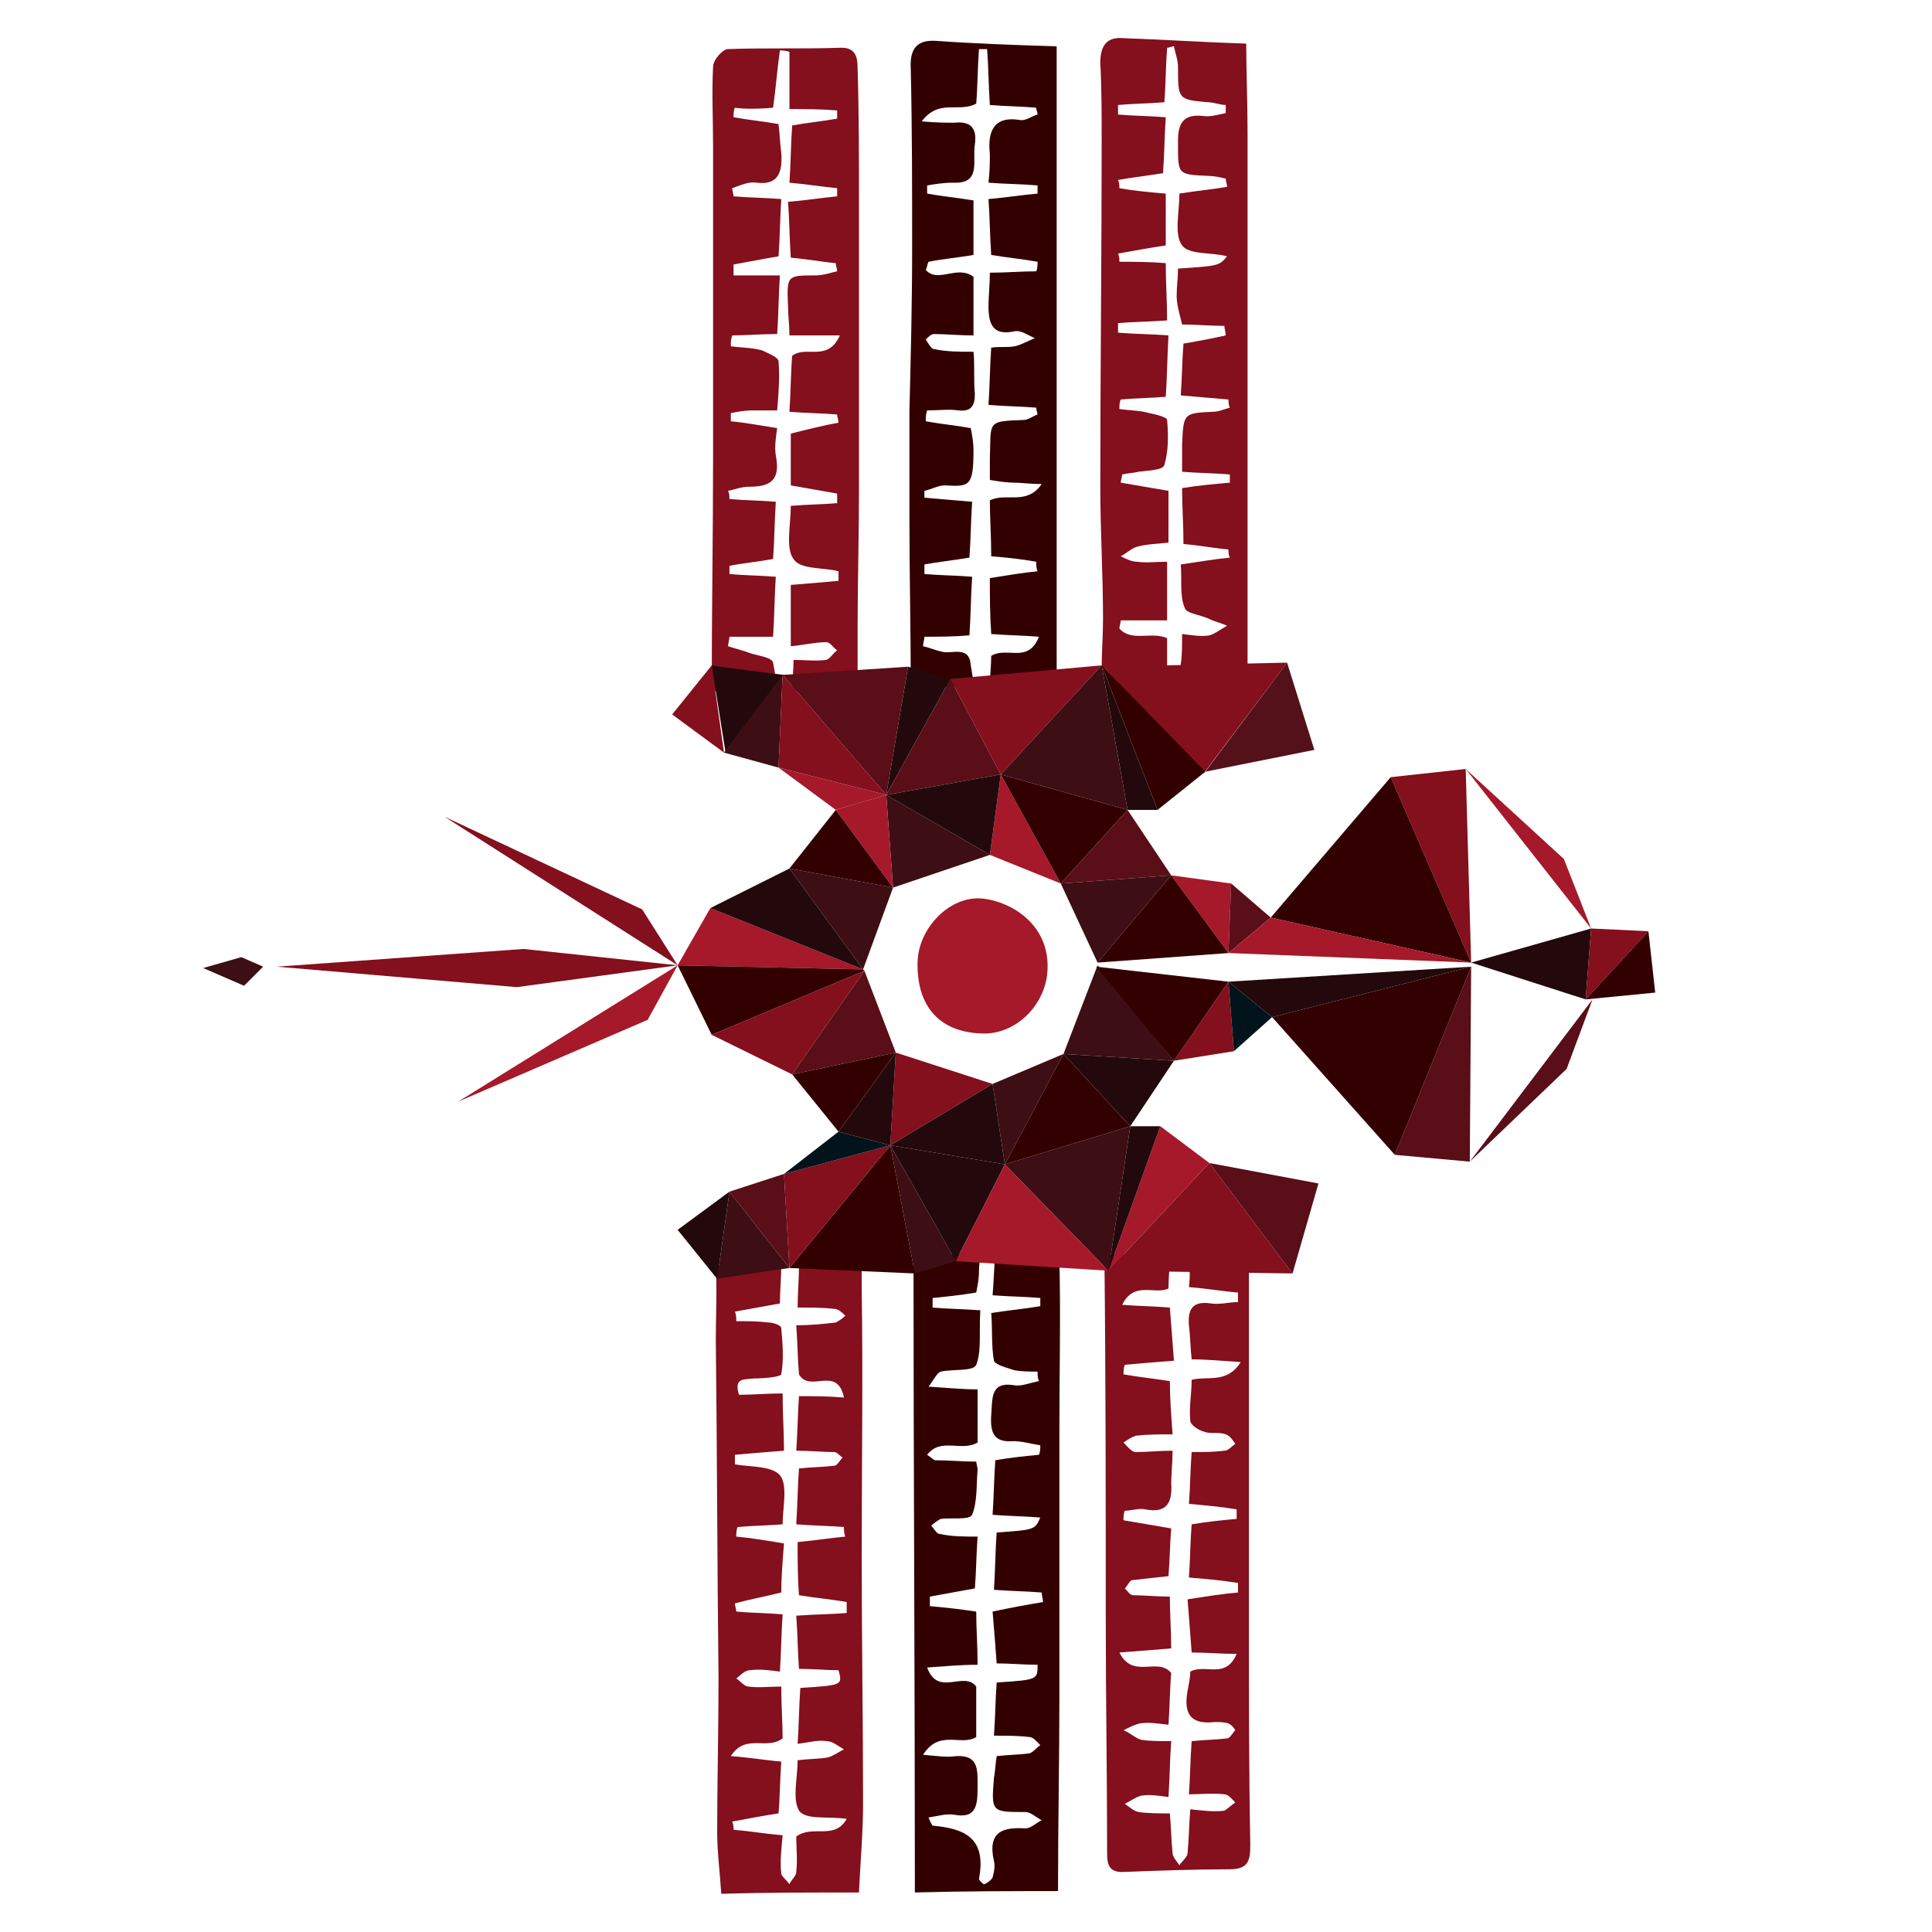 <?xml version="1.0" encoding="utf-8"?>
<!-- Generator: Adobe Illustrator 20.1.0, SVG Export Plug-In . SVG Version: 6.00 Build 0)  -->
<svg version="1.1" id="Calque_1" xmlns="http://www.w3.org/2000/svg" xmlns:xlink="http://www.w3.org/1999/xlink" x="0px" y="0px"
	 viewBox="0 0 141.7 141.7" enable-background="new 0 0 141.7 141.7" xml:space="preserve">
<path fill="#330000" d="M71.2,48.8c-0.1-1.5-1.4-0.8-2.1-1c-0.5-0.1-0.9-0.3-1.4-0.4c0-0.2,0.1-0.5,0.1-0.7c1.1,0,2.1,0,3.3-0.1
	c0.1-1.4,0.1-2.8,0.2-4.3c-1.2-0.1-2.4-0.1-3.5-0.2c0-0.2,0-0.5,0-0.7c1.1-0.2,2.1-0.3,3.3-0.5c0.1-1.3,0.1-2.6,0.2-4.1
	c-1.2-0.1-2.4-0.2-3.5-0.3c0-0.2,0-0.4,0-0.5c0.5-0.1,1-0.4,1.5-0.4c1.8,0.1,2.1,0.1,2.1-2.6c0-0.5-0.1-1.1-0.2-1.6
	c-1.1-0.2-2.2-0.3-3.3-0.5c0-0.3,0-0.5,0.1-0.8c0.8,0,1.6-0.1,2.3,0c0.9,0.1,1.2-0.3,1.2-1.2c-0.1-1,0-2.1-0.1-3.1c-1,0-2,0-2.9-0.2
	c-0.2,0-0.4-0.4-0.6-0.7c0.2-0.2,0.4-0.4,0.6-0.4c0.9,0,1.7,0.1,2.9,0.1c0-1.6,0-3,0-4.3c-1.2-0.9-2.6,0.5-3.5-0.5
	c0.1-0.2,0.1-0.4,0.2-0.6c1-0.2,2.1-0.3,3.3-0.5c0-1.3,0-2.6,0-4c-1.2-0.2-2.3-0.3-3.4-0.5c0-0.2,0-0.4,0-0.6
	c0.6-0.1,1.2-0.2,1.9-0.2c2.1,0.1,1.4-1.6,1.6-2.8C71.7,9.2,71,8.9,70,9c-0.6,0-1.3,0-2.4-0.1c1.3-1.7,2.7-0.6,4-1.3
	c0.1-1.2,0.1-2.6,0.2-4c0.2,0,0.4,0,0.6,0c0.1,1.3,0.1,2.6,0.2,4.1c1.2,0.1,2.3,0.1,3.4,0.2c0,0.2,0.1,0.3,0.1,0.5
	c-0.4,0.1-0.9,0.5-1.3,0.4c-1.8-0.3-2.4,0.7-2.2,2.5c0,0.6,0,1.2-0.1,2.1c1.3,0.1,2.5,0.1,3.6,0.2c0,0.2,0,0.4,0,0.6
	c-1.2,0.1-2.4,0.3-3.6,0.4c0.1,1.4,0.1,2.7,0.2,4.1c1.2,0.2,2.3,0.3,3.4,0.5c0,0.2,0,0.5-0.1,0.7c-1.1,0-2.2,0.1-3.4,0.1
	c0,0.9-0.1,1.7-0.1,2.5c0,1.5,0.5,2.1,1.9,1.8c0.5-0.1,1,0.3,1.5,0.5c-0.5,0.2-1,0.5-1.5,0.6s-1.1,0-1.7,0.1
	c-0.1,1.4-0.1,2.7-0.2,4.2c1.2,0.1,2.3,0.1,3.5,0.2c0,0.2,0.1,0.4,0.1,0.5c-0.3,0.1-0.7,0.4-1,0.4c-2.8,0.1-2.4,0.1-2.5,2.9
	c0,0.4,0,0.8,0,1.5c0.6,0.1,1.2,0.2,1.8,0.2c0.5,0,1.1,0.1,2,0.1c-1.1,1.6-2.6,0.6-3.8,1.2c0,1.3,0.1,2.6,0.1,4.1
	c1.2,0.1,2.2,0.2,3.3,0.4c0,0.2,0,0.5,0.1,0.7c-1.1,0.1-2.2,0.3-3.5,0.5c0,1.3,0,2.7,0.1,4.1c1.2,0.1,2.3,0.1,3.5,0.2
	c-0.8,2-2.3,0.7-3.5,1.4c0,0.7-0.1,1.5-0.1,2.3h4.9c0-15.8,0-31.5,0-47c-3.1-0.1-6-0.2-8.8-0.4c-1.4-0.1-2,0.5-1.9,2.1
	c0.1,4.4,0.1,8.7,0.1,13.1c0,4-0.1,8-0.2,12c0,2.6,0,5.2,0,7.8c0,4.1,0.1,8.3,0.1,12.4h4.8C71.3,49.8,71.3,49.3,71.2,48.8z"/>
<path fill="#840F1D" d="M63,138.8c0.1-2.2,0.3-4.4,0.3-6.5c0-6-0.1-12.1-0.1-18.1c0-6.6,0.1-13.2,0-19.7c0-0.7,0-1.2,0-1.6h-4.6
	c0,1-0.1,2-0.1,3c1,0,1.9,0,2.7,0.1c0.3,0,0.6,0.3,0.8,0.5c-0.2,0.2-0.5,0.4-0.7,0.5c-0.9,0.1-1.8,0.2-2.9,0.2
	c0.1,1.3,0.1,2.5,0.2,3.6c0.8,1.4,2.8-0.7,3.3,1.7c-1.2-0.1-2.2-0.1-3.3-0.1c-0.1,1.4-0.1,2.7-0.2,4c1,0,1.9,0.1,2.8,0.1
	c0.2,0,0.4,0.3,0.6,0.4c-0.2,0.2-0.4,0.6-0.6,0.6c-0.8,0.1-1.6,0.1-2.6,0.2c-0.1,1.3-0.1,2.6-0.2,4.1c1.2,0.1,2.3,0.1,3.5,0.2
	c0,0.2,0,0.5,0.1,0.7c-1.1,0.1-2.3,0.3-3.5,0.4c0,1.3,0,2.6,0.1,3.9c1.2,0.2,2.4,0.3,3.5,0.5c0,0.3,0,0.5,0,0.8
	c-1.1,0.1-2.3,0.1-3.7,0.2c0.1,1.3,0.1,2.5,0.2,3.9c1.1,0,2,0.1,2.9,0.1c0.3,1.1,0.3,1.1-2.8,1.3c-0.1,1.3-0.1,2.7-0.2,4.1
	c0.8-0.1,1.5-0.3,2.1-0.2c0.5,0,0.9,0.4,1.3,0.6c-0.4,0.2-0.8,0.5-1.2,0.6c-0.6,0.1-1.3,0.1-2.2,0.2c0,1.3-0.4,2.8,0.1,3.7
	c0.5,0.7,2.1,0.4,3.5,0.6c-0.9,1.6-2.5,0.4-3.7,1.3c0,0.8,0.1,1.7,0,2.6c0,0.3-0.4,0.6-0.5,0.9c-0.2-0.3-0.6-0.6-0.6-0.8
	c-0.1-0.9,0-1.7,0.1-2.8c-1.3-0.1-2.4-0.3-3.6-0.4c0-0.2,0-0.4-0.1-0.6c1.1-0.2,2.1-0.4,3.4-0.6c0.1-1.1,0.1-2.4,0.2-3.8
	c-1.2-0.1-2.3-0.3-3.7-0.4c1.1-1.7,2.6-0.4,3.8-1.3c0-1.1-0.1-2.4-0.1-3.8c-0.9,0-1.6,0.1-2.4,0c-0.3,0-0.6-0.4-0.9-0.6
	c0.3-0.2,0.6-0.6,1-0.6c0.7-0.1,1.4,0,2.2,0.1c0.1-1.5,0.1-2.8,0.2-4.2c-1.2-0.1-2.3-0.1-3.4-0.2c0-0.2-0.1-0.4-0.1-0.6
	c1.1-0.3,2.2-0.5,3.4-0.8c0-1.1,0.1-2.3,0.2-3.6c-1.2-0.2-2.4-0.4-3.5-0.5c0-0.2,0-0.5,0.1-0.7c1-0.1,2-0.1,3.3-0.2
	c0-1.2,0.4-2.9-0.2-3.6c-0.6-0.7-2.2-0.6-3.3-0.8c0-0.2,0-0.4,0-0.7c1.1-0.1,2.3-0.2,3.6-0.3c0-1.4-0.1-2.7-0.1-4.2
	c-1.1,0-2.2,0.1-3.2,0.1c-0.4-1.3,0.4-1.1,1.1-1.2c0.7,0,1.9-0.1,2-0.3c0.2-1.1,0.1-2.3,0-3.4c0-0.2-0.6-0.4-0.9-0.4
	c-0.8-0.1-1.6-0.1-2.4-0.1c0-0.2,0-0.5-0.1-0.7c1.1-0.2,2.2-0.4,3.3-0.6c0-0.9,0.1-1.8,0.1-2.8h-4.8c0.1,1.8,0,3.7,0,5.5
	c0.1,8.3,0.1,16.5,0.2,24.8c0,3.8-0.1,7.6-0.1,11.3c0,1.4,0.2,2.9,0.3,4.5C56.2,138.8,59.6,138.8,63,138.8z"/>
<path fill="#840F1D" d="M87.2,94.4c1.3,0.1,2.4,0.3,3.6,0.4c0,0.2,0,0.5,0,0.7c-0.7,0-1.3,0.2-2,0.1c-1.3-0.2-1.7,0.4-1.6,1.6
	c0.1,0.8,0.1,1.6,0.2,2.5c1.1,0,2.1,0.1,3.6,0.2c-1,1.6-2.4,1-3.6,1.3c0,1-0.2,2-0.1,3c0,0.3,0.6,0.7,1,0.8c0.5,0.2,1.1,0,1.6,0.2
	c0.3,0.1,0.5,0.4,0.7,0.7c-0.3,0.2-0.5,0.5-0.8,0.5c-0.8,0.1-1.5,0.1-2.4,0.1c-0.1,1.3-0.1,2.5-0.2,3.8c1.1,0.1,2.3,0.2,3.5,0.4
	c0,0.2,0,0.5,0,0.7c-1.1,0.1-2.1,0.2-3.3,0.4c-0.1,1.2-0.1,2.5-0.2,3.9c1.2,0.1,2.4,0.2,3.6,0.4c0,0.2,0,0.5,0,0.7
	c-1.2,0.1-2.4,0.3-3.7,0.5c0.1,1.3,0.2,2.5,0.3,3.9c1.1,0,2.1,0.1,3.3,0.1c-0.8,1.9-2.3,0.7-3.4,1.3c0,0.4-0.1,0.9-0.2,1.4
	c-0.3,1.7,0.2,2.5,2,2.3c0.3,0,0.7,0,1,0.1c0.2,0.1,0.4,0.3,0.5,0.5c-0.2,0.2-0.4,0.6-0.6,0.6c-0.8,0.1-1.6,0.1-2.6,0.2
	c-0.1,1.3-0.1,2.5-0.2,3.9c0.9,0,1.8-0.1,2.6,0c0.3,0,0.6,0.4,0.8,0.6c-0.3,0.2-0.6,0.5-0.8,0.6c-0.8,0.1-1.5,0-2.5-0.1
	c-0.1,1.2-0.1,2.2-0.2,3.2c0,0.3-0.4,0.6-0.6,0.9c-0.2-0.3-0.5-0.6-0.5-0.9c-0.1-0.9-0.1-1.8-0.2-2.9c-0.8,0-1.6,0-2.3-0.1
	c-0.4-0.1-0.7-0.4-1-0.6c0.4-0.2,0.8-0.5,1.2-0.6c0.6-0.1,1.3,0,2,0.1c0.1-1.5,0.1-2.8,0.2-4.1c-0.8,0-1.6,0-2.2-0.1
	c-0.4-0.1-0.8-0.5-1.3-0.7c0.4-0.2,0.8-0.4,1.2-0.5c0.7-0.1,1.3,0,2.1,0.1c0.1-1.4,0.1-2.7,0.2-3.8c-1-1.2-2.8,0.5-3.8-1.5
	c1.4-0.1,2.5-0.2,3.8-0.3c0-1.3-0.1-2.5-0.1-3.8c-1,0-1.9-0.1-2.7-0.1c-0.2,0-0.4-0.3-0.6-0.5c0.2-0.2,0.3-0.5,0.5-0.6
	c0.9-0.1,1.7-0.2,2.7-0.3c0.1-1.2,0.1-2.3,0.2-3.5c-1.2-0.2-2.3-0.4-3.5-0.6c0-0.2,0-0.5,0.1-0.7c0.5,0,1-0.2,1.5-0.1
	c1.5,0.3,2-0.4,1.9-1.9c0-0.7,0.1-1.5,0.1-2.4c-1,0-1.9,0.1-2.7,0.1c-0.3,0-0.6-0.4-0.9-0.7c0.3-0.2,0.6-0.4,0.9-0.5
	c0.9-0.1,1.7-0.1,2.7-0.1c-0.1-1.4-0.2-2.7-0.2-3.9c-1.2-0.2-2.3-0.3-3.4-0.5c0-0.2,0-0.5,0.1-0.7c1.1-0.1,2.2-0.2,3.6-0.3
	c-0.1-1.3-0.2-2.6-0.3-3.9c-1.2-0.1-2.2-0.1-3.5-0.2c0.9-1.8,2.4-0.7,3.4-1.2c0-0.8,0.1-1.6,0.1-2.5H81c0.1,8.9,0.1,17.8,0.1,26.6
	c0,5.8,0.1,11.6,0.1,17.4c0,0.8,0.2,1.3,1.1,1.3c2.6-0.1,5.3-0.2,7.9-0.2c1.4,0,1.5-0.7,1.5-1.8c-0.1-5.4-0.1-10.8-0.1-16.2
	c0-9,0-18.1,0-27.1H87C87.3,92.7,87.3,93.6,87.2,94.4z"/>
<path fill="#840F1D" d="M56.7,48.6c-0.1-0.4-1.1-0.5-1.7-0.7c-0.5-0.2-1-0.3-1.6-0.5c0-0.2,0.1-0.5,0.1-0.7c1,0,2,0,3.2,0
	c0.1-1.5,0.1-2.9,0.2-4.4c-1.3-0.1-2.4-0.1-3.4-0.2c0-0.2,0-0.4,0-0.6c1-0.2,2.1-0.3,3.2-0.5c0.1-1.3,0.1-2.6,0.2-4.2
	c-1.2-0.1-2.3-0.1-3.4-0.2c0-0.2,0-0.4-0.1-0.6c0.5-0.1,1-0.3,1.5-0.3c1.4,0,2.4-0.3,2-2.3c-0.1-0.6,0-1.3,0.1-2
	c-1.3-0.2-2.3-0.4-3.4-0.5c0-0.2,0-0.4,0-0.6c0.5-0.1,1-0.2,1.6-0.2c0.5,0,1.1,0,1.8,0c0.1-1.2,0.2-2.4,0.1-3.6
	c0-0.3-0.8-0.6-1.2-0.8c-0.7-0.2-1.5-0.2-2.3-0.3c0-0.3,0-0.5,0.1-0.8c1,0,2.1-0.1,3.3-0.1c0.1-1.4,0.1-2.8,0.2-4.3
	c-1.2,0-2.3,0-3.4,0c0-0.3,0-0.5,0-0.8c1.1-0.2,2.1-0.4,3.3-0.6c0.1-1.3,0.1-2.6,0.2-4.2c-1.2-0.1-2.3-0.1-3.5-0.2
	c0-0.2-0.1-0.4-0.1-0.6c0.6-0.2,1.2-0.5,1.8-0.4c1.6,0.2,1.9-0.8,1.8-2.2c-0.1-0.7-0.1-1.3-0.2-2.1c-1.1-0.2-2.2-0.3-3.3-0.5
	c0-0.2,0-0.5,0.1-0.7c0.6,0.1,1.7,0.1,2.8,0c0.2-1.4,0.3-2.8,0.5-4.2c0.2,0,0.4,0,0.7,0.1c0,1.3,0,2.7,0,4.2c1.2,0,2.3,0,3.5,0.1
	c0,0.2,0,0.4,0,0.6c-1.1,0.2-2.2,0.3-3.3,0.5C58,10.6,58,12,57.9,13.4c1.2,0.1,2.4,0.3,3.5,0.4c0,0.2,0,0.4,0,0.6
	c-1.1,0.1-2.3,0.3-3.6,0.4c0.1,1.3,0.1,2.7,0.2,4.1c1.2,0.1,2.2,0.3,3.3,0.4c0,0.2,0.1,0.4,0.1,0.6c-0.5,0.1-1,0.3-1.6,0.3
	c-2.1,0-2.1,0-2,2.3c0,0.7,0.1,1.3,0.1,2.1c1.1,0,2.2,0,3.7,0c-0.9,2-2.5,0.7-3.5,1.5c-0.1,1.2-0.1,2.6-0.2,4.1
	c1.2,0.1,2.3,0.1,3.5,0.2c0,0.2,0.1,0.4,0.1,0.6c-1.1,0.2-2.3,0.5-3.5,0.8c0,1.2,0,2.5,0,3.8c1.1,0.2,2.3,0.4,3.4,0.6
	c0,0.2,0,0.5,0,0.7C60.3,37,59.2,37,58,37.1c0,1.4-0.4,3.1,0.2,3.9c0.5,0.8,2.2,0.6,3.3,0.9c0,0.2,0,0.4,0,0.7
	c-1.1,0.1-2.2,0.2-3.5,0.3c0,1.4,0,2.8,0,4.5c1-0.1,1.8-0.3,2.6-0.3c0.3,0,0.5,0.4,0.8,0.6c-0.3,0.2-0.5,0.6-0.8,0.7
	c-0.8,0.1-1.6,0-2.4,0c0,0.8-0.1,1.6-0.1,2.3h4.8c0-1.6,0-3.2,0-4.7c0-3.3,0.1-6.7,0.1-10c0-7.1,0-14.1,0-21.2c0-3.3,0-6.5-0.1-9.8
	c0-0.9-0.2-1.5-1.2-1.5c-2.8,0.1-5.5,0-8.3,0.1c-0.4,0-1.1,0.8-1.1,1.3c-0.1,1.9,0,3.9,0,5.8c0,7.6,0,15.1,0,22.7
	c0,5.8-0.1,11.6-0.1,17.3h4.9C56.9,49.7,56.8,49.2,56.7,48.6z"/>
<path fill="#840F1D" d="M85.6,46.8c-1.2-0.5-2.6,0.3-3.5-0.7c0-0.2,0.1-0.4,0.1-0.6c1.1,0,2.1,0,3.4,0c0-1.4,0-2.8,0-4.3
	c-0.8,0-1.5,0.1-2.2,0c-0.4,0-0.8-0.2-1.2-0.4c0.4-0.2,0.8-0.6,1.2-0.7c0.7-0.2,1.4-0.2,2.3-0.3c0-1.3,0-2.5,0-3.8
	c-1.2-0.2-2.3-0.4-3.5-0.6c0-0.2,0.1-0.4,0.1-0.6c0.4-0.1,0.8-0.1,1.2-0.2c0.7-0.1,1.8-0.1,1.9-0.5c0.3-1,0.3-2.2,0.2-3.3
	c0-0.2-0.8-0.4-1.3-0.5c-0.7-0.2-1.5-0.2-2.2-0.3c0-0.2,0-0.5,0.1-0.7c1.1-0.1,2.2-0.1,3.3-0.2c0.1-1.4,0.1-2.7,0.2-4.5
	c-1.3-0.1-2.5-0.1-3.7-0.2c0-0.2,0-0.4,0-0.7c1.1-0.1,2.3-0.1,3.6-0.2c0-1.4-0.1-2.7-0.1-4.2c-1.2-0.1-2.3-0.1-3.4-0.1
	c0-0.2,0-0.4-0.1-0.6c1.1-0.2,2.2-0.4,3.5-0.6c0-1.2,0-2.5,0-3.8c-1.2-0.1-2.3-0.2-3.4-0.4c0-0.2,0-0.4-0.1-0.6
	c1.1-0.2,2.1-0.3,3.3-0.5c0.1-1.3,0.1-2.6,0.2-4.1c-1.2-0.1-2.4-0.1-3.5-0.2c0-0.2,0-0.5,0-0.7c1.1-0.1,2.2-0.1,3.4-0.2
	c0.1-1.3,0.1-2.7,0.2-4c0.2,0,0.3-0.1,0.5-0.1c0.1,0.5,0.3,1,0.3,1.5c0,2.4,0,2.4,2.2,2.6c0.4,0,0.9,0.2,1.3,0.2c0,0.2,0,0.4,0,0.6
	c-0.6,0.1-1.1,0.3-1.7,0.2c-1.2-0.1-1.8,0.3-1.8,1.8c0,2.5-0.1,2.5,2.2,2.6c0.4,0,0.9,0.1,1.3,0.2c0,0.2,0.1,0.4,0.1,0.6
	c-1.1,0.2-2.3,0.3-3.5,0.5c0,1.4-0.4,3,0.2,3.8c0.5,0.7,2.2,0.5,3.3,0.8c-0.6,0.7-0.6,0.7-3.6,0.9c0,0.7-0.1,1.3-0.1,2
	c0,0.6,0.2,1.3,0.4,2.1c1,0,2,0.1,3.1,0.1c0,0.2,0.1,0.5,0.1,0.7C89,24.8,88,25,86.8,25.2c-0.1,1.2-0.1,2.5-0.2,3.8
	c1.2,0.1,2.3,0.2,3.5,0.3c0,0.2,0,0.4,0.1,0.6c-0.4,0.1-0.8,0.3-1.2,0.3c-2.2,0.1-2.2,0.1-2.3,2.4c0,0.6,0,1.2,0,2
	c1.2,0.1,2.4,0.1,3.5,0.2c0,0.2,0,0.4,0,0.6c-1.1,0.1-2.3,0.2-3.5,0.4c0,1.4,0.1,2.7,0.1,4.1c1.2,0.1,2.2,0.3,3.3,0.4
	c0,0.2,0,0.4,0.1,0.6c-1.1,0.1-2.2,0.3-3.6,0.5c0.1,1.1-0.1,2.3,0.3,3.2c0.1,0.4,1.2,0.5,1.8,0.8c0.4,0.2,0.9,0.3,1.3,0.5
	c-0.4,0.2-0.9,0.6-1.3,0.7c-0.6,0.1-1.2,0-2-0.1c0,0.9,0,1.6-0.1,2.2c0,0.2,0,0.3,0,0.4h4.9c0-3,0-6.1,0-9.1c0-10.1,0-20.2,0-30.3
	c0-2.3-0.1-4.7-0.1-6.5c-3.1-0.1-6.1-0.3-9-0.4c-1.1-0.1-1.7,0.4-1.7,1.8c0.1,1.9,0.1,3.9,0.1,5.8c0,8.4-0.1,16.9-0.1,25.3
	c0,3.2,0.2,6.5,0.2,9.7c0,1.2-0.1,2.4-0.1,3.6h4.8C85.6,48.5,85.6,47.6,85.6,46.8z"/>
<path fill="#330000" d="M72.8,95c1.3,0.1,2.4,0.1,3.5,0.2c0,0.2,0,0.4,0,0.6c-1.2,0.2-2.3,0.3-3.6,0.5c0.1,1.2,0,2.4,0.2,3.5
	c0.1,0.3,0.9,0.5,1.5,0.7c0.6,0.1,1.2,0.1,1.7,0.1c0,0.2,0,0.5,0.1,0.7c-0.6,0.1-1.3,0.4-1.8,0.3c-1.8-0.3-1.6,1-1.7,2.2
	c-0.1,1.4,0.3,2,1.6,1.9c0.7,0,1.3,0.2,2,0.3c0,0.2,0,0.5-0.1,0.7c-1,0.1-2.1,0.2-3.2,0.4c-0.1,1.3-0.1,2.6-0.2,4
	c1.2,0.1,2.3,0.1,3.5,0.2c-0.4,0.9-0.4,0.9-3.2,1.1c-0.1,1.3-0.1,2.7-0.2,4.2c1.2,0.1,2.3,0.1,3.5,0.2c0,0.2,0.1,0.5,0.1,0.7
	c-1.2,0.2-2.3,0.4-3.7,0.7c0.1,1.2,0.2,2.4,0.3,3.8c1,0,2,0.1,3,0.1c0,1.1,0,1.1-3,1.3c-0.1,1.3-0.1,2.6-0.2,3.9c1,0,1.8,0,2.6,0.1
	c0.3,0,0.6,0.4,0.8,0.6c-0.3,0.2-0.5,0.5-0.8,0.6c-0.8,0.1-1.5,0.1-2.4,0.2c-0.1,0.6-0.1,1.1-0.2,1.6c-0.2,2.5-0.2,2.5,2.3,2.5
	c0.4,0,0.8,0.4,1.2,0.6c-0.4,0.2-0.8,0.6-1.2,0.6c-1.6-0.1-2.8,0.2-2.3,2.4c0.1,0.4,0,0.8-0.1,1.2c-0.1,0.2-0.4,0.4-0.6,0.5
	c-0.1,0-0.4-0.3-0.4-0.4c0.6-3.1-1.2-3.7-3.4-3.9c0,0-0.1-0.1-0.3-0.6c0.7-0.1,1.3-0.3,1.9-0.2c1.6,0.3,1.7-0.7,1.7-2
	s0.1-2.4-1.6-2.3c-0.6,0.1-1.3,0-2.4-0.1c1.2-1.9,2.8-0.6,3.9-1.3c0-1.2,0-2.5,0-3.7c-0.9-1.2-2.8,0.8-3.6-1.4
	c1.4-0.1,2.5-0.2,3.7-0.2c0-1.4-0.1-2.7-0.1-3.9c-1.3-0.2-2.3-0.3-3.4-0.4c0-0.2,0-0.4,0-0.7c1.1-0.2,2.2-0.4,3.3-0.6
	c0.1-1.2,0.1-2.4,0.2-3.8c-1,0-1.9,0-2.8-0.2c-0.2,0-0.4-0.4-0.6-0.6c0.2-0.2,0.5-0.4,0.7-0.5c0.8-0.1,2.1,0.1,2.3-0.3
	c0.4-1,0.3-2.2,0.4-3.3c0-0.2-0.1-0.5-0.1-0.6c-1,0-2-0.1-3-0.1c-0.1,0-0.3-0.2-0.6-0.4c1-1.3,2.5-0.2,3.7-0.9c0-1.2,0-2.5,0-3.9
	c-1.1,0-2.1-0.1-3.6-0.2c0.4-0.5,0.6-1,0.9-1.1c0.9-0.2,2.4,0,2.6-0.5c0.4-1,0.2-2.4,0.3-4c-1.4-0.1-2.4-0.1-3.5-0.2
	c0-0.2,0-0.5,0-0.7c1-0.1,2-0.2,3.2-0.4c0.1-0.5,0.2-1,0.2-1.5c0-0.6,0.1-1,0.1-1.3H67c0,15.5,0.1,31.1,0.1,46.8
	c3.7-0.1,7.1-0.1,10.5-0.1c0-5.1,0.1-9.7,0.1-14.4c0-6.5,0-13,0-19.6c0-4.1,0.1-8.2,0-12.3c0-0.1,0-0.3,0-0.4L73,92
	C72.9,92.9,72.9,93.9,72.8,95z"/>
<path fill="#A5192A" d="M76.8,71.5c0.4-3.6-2.6-5.4-4.8-5.6c-2.3-0.2-4.6,2.1-4.7,4.6c-0.1,3.3,1.6,5.2,4.7,5.3
	C74.4,75.9,76.5,73.9,76.8,71.5z"/>
<polygon fill="#840F1D" points="94.4,48.6 80.9,48.9 88.3,56.7 "/>
<polygon fill="#541119" points="96.4,55 94.4,48.6 88.4,56.6 "/>
<polygon fill="#330000" points="84.9,59.4 80.8,48.8 88.4,56.6 "/>
<polygon fill="none" points="82.7,59.4 80.8,48.8 84.9,59.4 "/>
<polygon fill="none" points="85.9,64.2 82.7,59.4 77.8,64.8 "/>
<polygon fill="none" points="80.8,48.8 73.4,56.8 82.7,59.4 "/>
<polygon fill="#23090C" points="66.6,48.9 69.7,49.8 65,58.3 "/>
<polygon fill="#590E18" points="57.4,49.5 65,58.3 66.6,48.9 "/>
<polygon fill="none" points="65,58.3 73.4,56.8 72.6,62.7 "/>
<polygon fill="#A5192A" points="77.8,64.8 73.4,56.8 72.6,62.7 "/>
<polygon fill="#3D0E13" points="85.9,64.2 80.5,70.6 77.8,64.8 "/>
<polygon fill="#A5192A" points="90.3,64.8 90.1,69.9 85.9,64.2 "/>
<polygon fill="#330000" points="80.5,70.6 90.1,69.9 85.9,64.2 "/>
<polygon fill="#3D0E13" points="65.5,65.1 65,58.3 72.6,62.7 "/>
<path fill="#23090C" d="M52.2,48.8c0.4,0.1,5.3,0.7,5.3,0.7l-4.3,5.6L52.2,48.8z"/>
<polygon fill="#840F1D" points="49.3,52.4 52.2,48.8 53.1,55.2 "/>
<polygon fill="#3D0E13" points="57.1,56.3 53.1,55.2 57.4,49.5 "/>
<polygon fill="#840F1D" points="65,58.3 57.1,56.3 57.4,49.5 "/>
<polygon fill="#A5192A" points="61.3,59.4 57.1,56.3 65,58.3 "/>
<polygon fill="#A5192A" points="65.5,65.1 61.3,59.4 65,58.3 "/>
<polygon fill="#590E18" points="90.3,64.8 93.2,67.3 90.1,69.9 "/>
<polygon fill="#3D0E13" points="65.5,65.1 63.3,71.1 57.9,63.7 "/>
<polygon fill="#330000" points="61.3,59.4 57.9,63.7 65.5,65.1 "/>
<polygon fill="#A5192A" points="63.3,71.1 49.7,70.8 52.1,66.6 "/>
<polygon fill="#23090C" points="57.9,63.7 52.1,66.6 63.3,71.1 "/>
<polygon fill="#840F1D" points="49.7,70.8 32.6,59.9 47.1,66.7 "/>
<polygon fill="none" points="49.7,70.8 47.5,74.8 33.6,80.8 "/>
<polygon fill="#840F1D" points="20.3,70.9 38.4,69.6 49.7,70.8 37.9,72.4 "/>
<polygon fill="none" points="19.3,70.9 17.7,70.2 14.9,71 17.9,72.3 "/>
<polygon fill="#840F1D" points="107.5,56.4 102,57 107.9,70.6 "/>
<polygon fill="#330000" points="93.2,67.3 107.9,70.6 102,57 "/>
<polygon fill="#A5192A" points="90.1,69.9 107.9,70.6 93.2,67.3 "/>
<polygon fill="#A5192A" points="107.5,56.4 116.7,68.1 114.7,63 "/>
<polygon fill="none" points="107.9,70.6 116.7,68.1 116.3,73.3 "/>
<polygon fill="#330000" points="82.7,59.4 73.4,56.8 77.8,64.8 "/>
<polygon fill="#590E18" points="69.7,49.8 73.4,56.8 65,58.3 "/>
<polygon fill="#840F1D" points="94.8,93.4 81.3,93.2 88.7,85.3 "/>
<polygon fill="#590E18" points="96.7,86.8 94.8,93.4 88.7,85.3 "/>
<polygon fill="#A5192A" points="85.1,82.6 81.3,93.2 88.7,85.3 "/>
<polygon fill="none" points="82.9,82.6 81.3,93.2 85.1,82.6 "/>
<polygon fill="#23090C" points="86.1,77.8 82.9,82.6 78,77.3 "/>
<polygon fill="#3D0E13" points="81.3,93.2 73.7,85.4 82.9,82.6 "/>
<polygon fill="#3D0E13" points="67.1,93.4 70.1,92.5 65.3,84 "/>
<polygon fill="#330000" points="57.9,93 65.3,84 67.1,93.4 "/>
<polygon fill="none" points="65.3,84 73.7,85.4 72.8,79.5 "/>
<polygon fill="#3D0E13" points="78,77.3 73.7,85.4 72.8,79.5 "/>
<polygon fill="#3D0E13" points="86.1,77.8 80.5,70.8 78,77.3 "/>
<polygon fill="#840F1D" points="90.5,77.1 90.1,72 86.1,77.8 "/>
<polygon fill="#330000" points="80.4,70.9 90.1,72 86.1,77.8 "/>
<polygon fill="#840F1D" points="65.7,77.2 65.3,84 72.8,79.5 "/>
<path fill="#3D0E13" d="M52.6,93.8c0.4-0.1,5.3-0.8,5.3-0.8l-4.4-5.6L52.6,93.8z"/>
<polygon fill="#23090C" points="49.7,90.2 52.6,93.8 53.5,87.4 "/>
<polygon fill="#590E18" points="57.5,86.1 53.5,87.4 57.9,93 "/>
<polygon fill="#840F1D" points="65.3,84 57.5,86.1 57.9,93 "/>
<polygon fill="#01141C" points="61.5,83 57.5,86.1 65.3,84 "/>
<polygon fill="#23090C" points="65.7,77.2 61.5,83 65.3,84 "/>
<polygon fill="#01141C" points="90.5,77.1 93.3,74.6 90.1,72 "/>
<polygon fill="#590E18" points="65.7,77.2 63.4,71.2 58.1,78.8 "/>
<polygon fill="#330000" points="61.5,83 58.1,78.8 65.7,77.2 "/>
<polygon fill="#330000" points="63.4,71.2 63.3,71.1 49.7,70.8 52.2,75.9 "/>
<polygon fill="#840F1D" points="58.1,78.8 52.2,75.9 63.4,71.2 "/>
<polygon fill="#590E18" points="107.8,85.2 102.3,84.7 107.9,70.9 "/>
<polygon fill="#330000" points="93.3,74.6 107.9,70.9 102.3,84.7 "/>
<polygon fill="#23090C" points="90.1,72 107.9,70.9 93.3,74.6 "/>
<polygon fill="#590E18" points="107.8,85.2 116.8,73.3 114.9,78.4 "/>
<polygon fill="#330000" points="82.9,82.6 73.7,85.4 78,77.3 "/>
<polygon fill="#23090C" points="70.1,92.5 73.7,85.4 65.3,84 "/>
<polygon fill="#A5192A" points="81.3,93.2 73.7,85.4 70.1,92.5 "/>
<polygon fill="#840F1D" points="80.8,48.8 69.7,49.8 73.4,56.8 "/>
<polygon fill="#23090C" points="82.7,59.4 80.8,48.8 84.9,59.4 "/>
<polygon fill="#590E18" points="85.9,64.2 82.7,59.4 77.8,64.8 "/>
<polygon fill="#A5192A" points="49.7,70.8 47.5,74.8 33.6,80.8 "/>
<polygon fill="#3D0E13" points="19.3,70.9 17.7,70.2 14.9,71 17.9,72.3 "/>
<polygon fill="#23090C" points="107.9,70.6 116.7,68.1 116.3,73.3 "/>
<polygon fill="#840F1D" points="120.9,68.3 116.7,68.1 116.3,73.3 "/>
<polygon fill="#330000" points="121.4,72.8 120.9,68.3 116.3,73.3 "/>
<polygon fill="#3D0E13" points="80.8,48.8 73.4,56.8 82.7,59.4 "/>
<polygon fill="#23090C" points="72.6,62.7 65,58.3 73.4,56.8 "/>
<polygon fill="#23090C" points="72.8,79.5 73.7,85.4 65.3,84 "/>
<polygon fill="#23090C" points="85.1,82.6 82.9,82.6 81.3,93.2 "/>
</svg>
